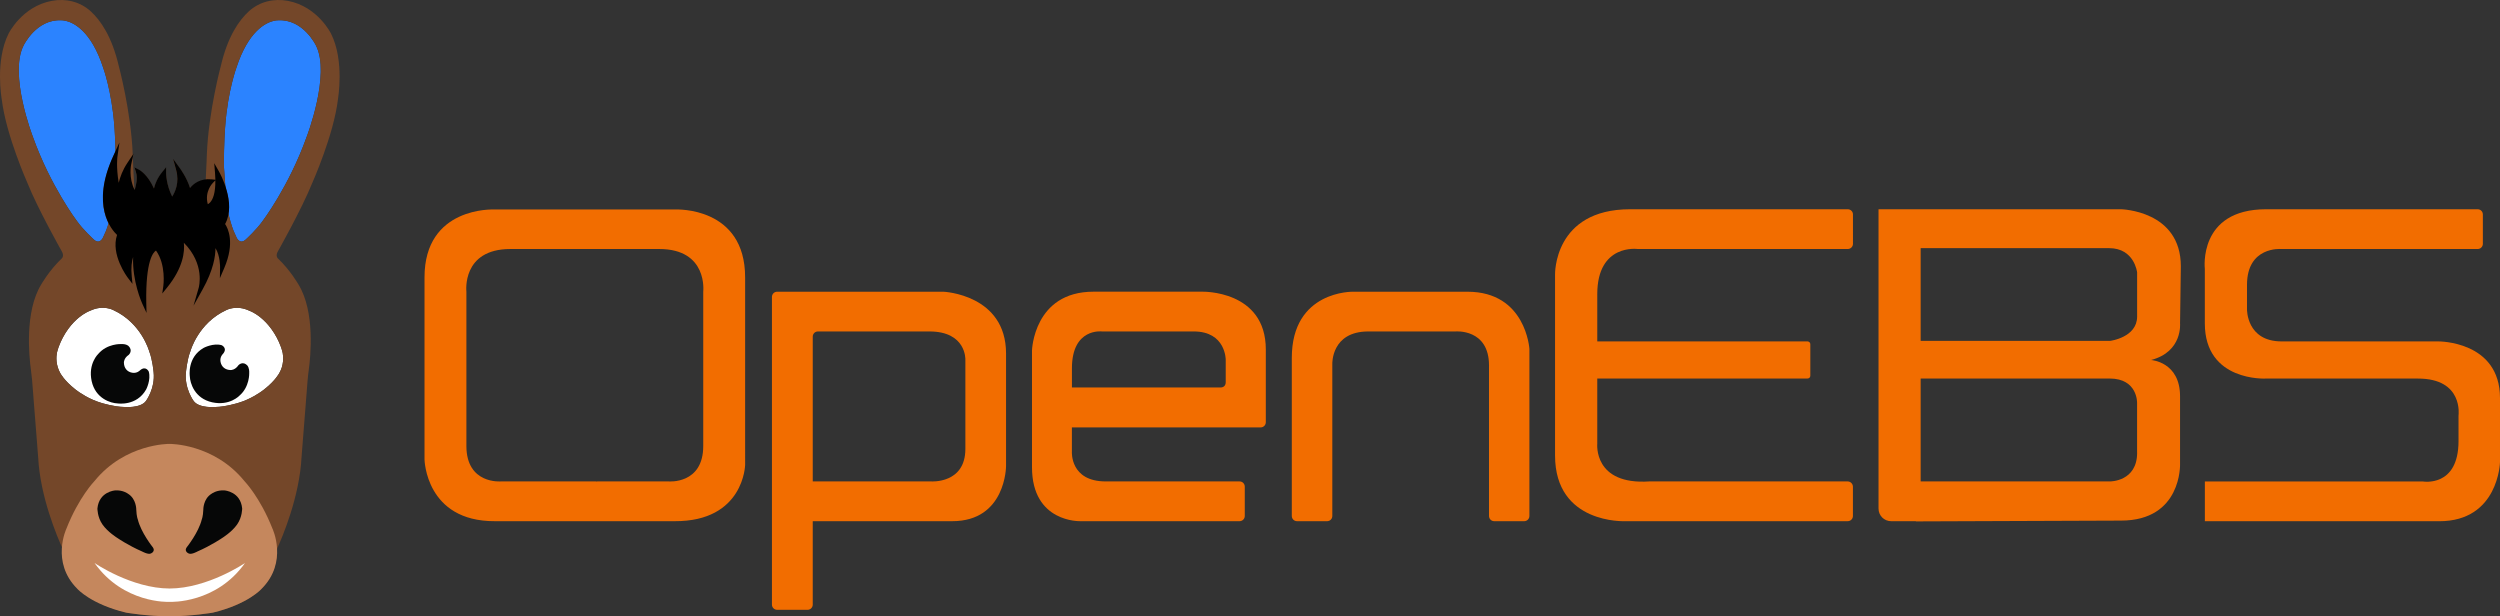 <?xml version="1.0" encoding="utf-8"?>
<!-- Generator: Adobe Illustrator 23.0.3, SVG Export Plug-In . SVG Version: 6.00 Build 0)  -->
<svg version="1.1" id="Layer_1" xmlns="http://www.w3.org/2000/svg" xmlns:xlink="http://www.w3.org/1999/xlink" x="0px" y="0px"
	 viewBox="0 0 60.228 14.846" style="enable-background:new 0 0 60.228 14.846;" xml:space="preserve">
<rect x="0" y="0" width="60.228" height="14.846" fill="#333333" stroke="none"/>
<style type="text/css">
	.st0{fill:#001959;}
	.st1{fill:#0063FF;}
	.st2{enable-background:new    ;}
	.st3{fill:#9FB2DC;}
	.st4{fill:#8EA0C5;}
	.st5{fill:#636F89;}
	.st6{fill:#23232A;}
	.st7{fill:#FFFFFF;}
	.st8{fill:#14BBC4;}
	.st9{fill:#8AFFFF;}
	.st10{fill:#231F20;}
	.st11{fill:#1BE0E6;}
	.st12{fill:#262B3E;}
	.st13{fill:#F26D00;}
	.st14{fill:#744729;stroke:#FEFEFE;stroke-miterlimit:10;}
	.st15{fill:#2D1D0D;stroke:#FEFEFE;stroke-miterlimit:10;}
	.st16{fill:#060707;stroke:#FEFEFE;stroke-miterlimit:10;}
	.st17{fill:#FFFFFF;stroke:#FEFEFE;stroke-miterlimit:10;}
	.st18{fill:#4B3938;stroke:#FEFEFE;stroke-miterlimit:10;}
	.st19{fill:#C5875D;stroke:#FEFEFE;stroke-miterlimit:10;}
	.st20{fill:#663399;}
	.st21{fill:#F05A2B;}
	.st22{fill:#020202;}
	.st23{fill:#060707;}
	.st24{fill:#AF8070;}
	.st25{fill:#4B3938;}
	.st26{fill:#563A39;}
	.st27{opacity:0.27;fill:#F05A2B;enable-background:new    ;}
	.st28{fill:none;stroke:#262B3E;stroke-width:0.5;stroke-miterlimit:10;}
	.st29{fill:#6976F4;stroke:#6976F4;stroke-width:0.3;}
	.st30{fill:#6976F4;stroke:#6976F4;}
	.st31{fill:none;stroke:#FFFFFF;stroke-width:2;}
	.st32{fill:none;stroke:#6976F4;stroke-width:2;}
	.st33{fill:url(#Path_1_);}
	.st34{fill:#EFEDED;}
	.st35{fill:#6666FF;}
	.st36{clip-path:url(#Path_7_);}
	.st37{fill:#684FF1;}
	.st38{opacity:0.24;enable-background:new    ;}
	.st39{fill:#C48C62;}
	.st40{fill:#FEFEFE;}
	.st41{opacity:0.1;fill:#262B3E;}
	.st42{fill:#454745;}
	.st43{fill:#75451D;}
	.st44{fill:#684FF1;stroke:#21201F;stroke-width:0.75;}
	.st45{fill:#6466AD;}
	.st46{fill:#C5875D;}
	.st47{clip-path:url(#Path_8_);}
	.st48{fill:#6445FF;}
	.st49{fill:#744729;}
	.st50{fill:#7A5DFF;}
	.st51{fill:#F15A29;}
	.st52{fill:#348FC0;}
	.st53{fill:#51331A;}
	.st54{fill:#895F3D;}
	.st55{fill:#5333FF;}
	.st56{fill:#4C3520;}
	.st57{fill:#2D1D0D;}
	.st58{fill:#2B83FF;}
	.st59{fill:#212127;}
	.st60{fill:#579BFF;}
	.st61{fill:#626372;}
	.st62{fill:none;stroke:#F26D00;stroke-width:2;stroke-miterlimit:10;}
	.st63{opacity:0.4;fill:#F26D00;}
	.st64{fill:#744729;stroke:#FFFFFF;stroke-width:2;stroke-miterlimit:10;}
	.st65{fill:#C5875D;stroke:#FFFFFF;stroke-width:2;stroke-miterlimit:10;}
	.st66{fill:none;stroke:#5333FF;stroke-width:2;stroke-miterlimit:10;}
	.st67{fill:none;stroke:#262B3E;stroke-width:2;stroke-miterlimit:10;}
	.st68{fill:none;stroke:#FFFFFF;stroke-width:0.25;stroke-miterlimit:10;}
	.st69{fill:none;stroke:#262B3E;stroke-width:0.25;stroke-miterlimit:10;}
	.st70{stroke:#000000;}
	.st71{fill:#0063FF;stroke:#0063FF;stroke-miterlimit:10;}
	.st72{fill:#03A678;}
	.st73{fill:none;stroke:#000000;stroke-linecap:round;stroke-miterlimit:10;}
	.st74{fill:none;stroke:#23232A;stroke-width:1.3;stroke-linecap:round;stroke-miterlimit:10;}
	.st75{fill:none;stroke:#23232A;stroke-width:2;stroke-linecap:round;stroke-miterlimit:10;}
	.st76{fill:none;stroke:#FFFFFF;stroke-width:0.75;stroke-linecap:round;stroke-miterlimit:10;}
	.st77{fill:none;stroke:#FFFFFF;stroke-width:0.5;stroke-linecap:round;stroke-miterlimit:10;}
	.st78{fill:none;stroke:#23232A;stroke-width:0.5;stroke-linecap:round;stroke-miterlimit:10;}
	.st79{fill:#7D7E8D;}
	.st80{fill:#383842;}
	.st81{fill:#D1D2D9;}
	.st82{fill:url(#SVGID_1_);}
	.st83{fill:url(#SVGID_2_);}
	.st84{fill:url(#SVGID_3_);}
	.st85{fill:url(#SVGID_4_);}
	.st86{fill:url(#SVGID_5_);}
	.st87{fill:url(#SVGID_6_);}
	.st88{fill:url(#SVGID_7_);}
	.st89{fill:url(#SVGID_8_);}
	.st90{fill:url(#SVGID_9_);}
	.st91{fill:url(#SVGID_10_);}
	.st92{fill:url(#SVGID_11_);}
	.st93{fill:url(#SVGID_12_);}
	.st94{fill:url(#SVGID_13_);}
	.st95{fill:url(#SVGID_14_);}
	.st96{fill:url(#SVGID_15_);}
	.st97{fill:url(#SVGID_16_);}
	.st98{fill:url(#SVGID_17_);}
	.st99{fill:url(#SVGID_18_);}
	.st100{fill:url(#SVGID_19_);}
	.st101{fill:url(#SVGID_20_);}
	.st102{fill:url(#SVGID_21_);}
	.st103{fill:url(#SVGID_22_);}
	.st104{fill:url(#SVGID_23_);}
	.st105{fill:url(#SVGID_24_);}
	.st106{fill:url(#SVGID_25_);}
	.st107{fill:url(#SVGID_26_);}
	.st108{fill:url(#SVGID_27_);}
	.st109{fill:url(#SVGID_28_);}
	.st110{fill:url(#SVGID_29_);}
	.st111{fill:url(#SVGID_30_);}
	.st112{fill:url(#SVGID_31_);}
	.st113{fill:url(#SVGID_32_);}
	.st114{fill:url(#SVGID_33_);}
	.st115{fill:url(#SVGID_34_);}
	.st116{fill:url(#SVGID_35_);}
	.st117{fill:url(#SVGID_36_);}
	.st118{fill:url(#SVGID_37_);}
	.st119{stroke:#000000;stroke-miterlimit:10;}
	.st120{fill:#1BE0E6;stroke:#1BE0E6;stroke-width:0.5;stroke-miterlimit:10;}
	.st121{fill:#1BE0E6;stroke:#FFFFFF;stroke-linecap:round;stroke-linejoin:round;stroke-miterlimit:10;}
	.st122{fill:#1BE0E6;stroke:#23232A;stroke-linecap:round;stroke-linejoin:round;stroke-miterlimit:10;}
	.st123{fill:none;stroke:#23232A;stroke-width:2;stroke-miterlimit:10;}
	.st124{fill:none;stroke:#23232A;stroke-width:4;stroke-miterlimit:10;}
	.st125{fill:none;stroke:#FFFFFF;stroke-width:2;stroke-linecap:round;stroke-miterlimit:10;}
	.st126{fill:none;stroke:#FFFFFF;stroke-width:2;stroke-miterlimit:10;}
	.st127{fill:#FFFFFF;stroke:#FFFFFF;stroke-width:0.3;stroke-miterlimit:10;}
	.st128{fill:#23232A;stroke:#23232A;stroke-width:0.4;stroke-miterlimit:10;}
	.st129{fill:none;stroke:#FFFFFF;stroke-miterlimit:10;}
	.st130{fill:none;stroke:#23232A;stroke-miterlimit:10;}
	.st131{fill:none;stroke:#FFFFFF;stroke-width:0.75;stroke-miterlimit:10;}
	.st132{fill:none;stroke:#000000;stroke-width:0.05;stroke-miterlimit:10;}
	.st133{fill:none;stroke:#000000;stroke-width:3;stroke-miterlimit:10;}
	.st134{fill:none;stroke:#606060;stroke-width:3;stroke-miterlimit:10;}
	.st135{fill:none;stroke:#000000;stroke-miterlimit:10;}
	.st136{fill:#606060;}
	.st137{fill:#382F32;}
	.st138{fill:#544C4F;}
	.st139{fill:none;stroke:#000000;stroke-width:4;stroke-linecap:round;stroke-linejoin:round;stroke-miterlimit:10;}
	.st140{fill:none;stroke:#000000;stroke-width:3;stroke-linecap:round;stroke-linejoin:round;stroke-miterlimit:10;}
	.st141{fill:#BDBDBD;}
	.st142{fill:#6E6E6E;}
	.st143{fill:#4D4E5A;}
	.st144{fill:#B5B5C0;}
	.st145{fill:#E3147C;}
	.st146{fill:none;stroke:#E3147C;}
	.st147{fill:#001959;stroke:#001959;stroke-width:0.25;}
	.st148{fill:#23232A;stroke:#03A678;}
	.st149{fill-rule:evenodd;clip-rule:evenodd;fill:#23232A;}
	.st150{fill:#00ABFF;}
	.st151{fill:#003E31;}
	.st152{fill:#2EC396;}
	.st153{fill:#FFFFFF;stroke:#231F20;stroke-miterlimit:10;}
	.st154{fill:none;stroke:#FFFFFF;stroke-width:0.5;stroke-linecap:round;stroke-linejoin:round;stroke-miterlimit:10;}
	.st155{fill:none;stroke:#FFFFFF;stroke-width:4;stroke-miterlimit:10;}
	.st156{fill:#005183;}
	.st157{fill:none;stroke:#001959;stroke-miterlimit:10;}
</style>
<g>
	<g>
		<path class="st58" d="M1.854,5.326c0,0-0.636-0.837-1.063-2.033
			c0,0-0.578-1.497-0.224-2.195c0,0,0.307-0.645,0.916-0.609
			c0,0,0.039-0.002,0.103,0.013C1.777,0.547,2.197,0.746,2.484,1.625
			c0,0,0.207,0.561,0.27,1.399c0,0,0.038,0.442,0.031,1.007
			c0,0-0.039,0.582-0.071,0.927C2.708,5.014,2.699,5.066,2.686,5.12
			c-0.027,0.111-0.079,0.308-0.132,0.441L2.484,5.717c0,0-0.078,0.193-0.229,0.049
			C2.255,5.766,1.999,5.532,1.854,5.326z"/>
		<path class="st7" d="M3.594,8.462c0,0-0.185-0.68-0.865-0.992
			c0,0-0.243-0.134-0.557,0.016c0,0-0.063,0.021-0.157,0.081
			C1.878,7.655,1.677,7.825,1.512,8.135c0,0-0.093,0.17-0.135,0.342
			c0,0-0.05,0.171,0.017,0.38c0.014,0.042,0.032,0.086,0.057,0.13
			c0,0,0.092,0.18,0.357,0.388c0,0,0.009,0.007,0.025,0.02
			C1.908,9.452,2.145,9.62,2.447,9.708c0,0,0.307,0.094,0.542,0.097
			c0,0,0.395,0.037,0.527-0.145c0,0,0.226-0.301,0.185-0.692
			C3.7,8.968,3.676,8.668,3.594,8.462z"/>
		<path class="st7" d="M4.587,8.462c0,0,0.185-0.68,0.865-0.992
			c0,0,0.243-0.134,0.557,0.016c0,0,0.063,0.021,0.157,0.081
			C6.302,7.655,6.503,7.825,6.669,8.135c0,0,0.093,0.17,0.135,0.342
			c0,0,0.05,0.171-0.017,0.38C6.772,8.899,6.754,8.943,6.729,8.987
			c0,0-0.092,0.18-0.357,0.388c0,0-0.009,0.007-0.025,0.02
			C6.273,9.452,6.036,9.62,5.734,9.708c0,0-0.307,0.094-0.542,0.097
			c0,0-0.396,0.037-0.527-0.145c0,0-0.226-0.301-0.185-0.692
			C4.48,8.968,4.505,8.668,4.587,8.462z"/>
		<path class="st58" d="M6.326,5.326c0,0,0.636-0.837,1.063-2.033
			c0,0,0.578-1.497,0.224-2.195c0,0-0.307-0.645-0.916-0.609
			c0,0-0.039-0.002-0.103,0.013C6.403,0.547,5.984,0.746,5.697,1.625
			c0,0-0.207,0.561-0.27,1.399c0,0-0.038,0.442-0.031,1.007
			c0,0,0.039,0.582,0.071,0.927c0.005,0.056,0.014,0.108,0.027,0.162
			c0.027,0.111,0.079,0.308,0.132,0.441l0.07,0.156c0,0,0.078,0.193,0.229,0.049
			C5.926,5.766,6.182,5.532,6.326,5.326z"/>
		<path class="st23" d="M2.834,9.719c0,0,0.457,0.072,0.687-0.337
			c0,0,0.12-0.227,0.063-0.43c0,0-0.068-0.15-0.208-0.033
			c0,0-0.072,0.083-0.194,0.06C3.064,8.958,2.985,8.867,2.985,8.731
			c0,0-0.001-0.104,0.115-0.181c0,0,0.114-0.101-0.007-0.217
			c0,0-0.051-0.051-0.181-0.044c0,0-0.329-0.014-0.543,0.235
			c0,0-0.252,0.235-0.161,0.657C2.3,9.603,2.669,9.714,2.834,9.719z"/>
		<path class="st23" d="M6.004,8.988c0.006-0.13-0.044-0.181-0.044-0.181
			c-0.116-0.122-0.217-0.007-0.217-0.007C5.665,8.916,5.562,8.915,5.562,8.915
			c-0.136,0-0.227-0.079-0.249-0.197C5.29,8.595,5.373,8.524,5.373,8.524
			c0.117-0.14-0.033-0.208-0.033-0.208C5.137,8.259,4.91,8.379,4.91,8.379
			C4.501,8.609,4.573,9.066,4.573,9.066c0.006,0.165,0.116,0.534,0.539,0.626
			c0.423,0.092,0.657-0.161,0.657-0.161C6.018,9.317,6.004,8.988,6.004,8.988z"/>
		<path class="st49" d="M7.975,0.811c0,0-0.319-0.654-1.039-0.79
			C6.596-0.043,6.252,0.039,5.997,0.271c-0.238,0.216-0.512,0.608-0.676,1.314
			c0,0-0.298,1.097-0.338,2.143c0,0-0.007,0.241-0.027,0.606
			C4.768,4.356,4.645,4.455,4.578,4.538C4.506,4.3,4.344,4.074,4.336,4.063
			L4.172,3.838l0.073,0.268c0.083,0.304-0.029,0.536-0.097,0.64
			c-0.145-0.288-0.147-0.561-0.147-0.564l0-0.142L3.912,4.15
			C3.794,4.294,3.737,4.437,3.71,4.552C3.557,4.205,3.359,4.102,3.349,4.097
			l-0.106-0.053L3.277,4.157c0.044,0.144,0.002,0.323-0.033,0.431
			C3.242,4.583,3.24,4.578,3.238,4.574C3.216,4.197,3.204,3.908,3.2,3.789
			l0.017-0.077L3.198,3.741C3.198,3.735,3.198,3.728,3.198,3.728
			c-0.04-1.046-0.338-2.143-0.338-2.143C2.696,0.879,2.421,0.487,2.184,0.271
			C1.928,0.039,1.584-0.043,1.246,0.021C0.525,0.157,0.206,0.811,0.206,0.811
			c-0.331,0.66-0.164,1.58-0.164,1.58c0.103,0.865,0.619,2.017,0.619,2.017
			c0.252,0.63,0.829,1.649,0.829,1.649C1.558,6.178,1.481,6.233,1.481,6.233
			c-0.3,0.287-0.491,0.625-0.491,0.625C0.593,7.511,0.699,8.579,0.746,8.917
			c0.011,0.079,0.02,0.159,0.027,0.239l0.147,1.865
			c0.048,0.944,0.455,1.907,0.597,2.217c-0.01,0.282,0.061,0.635,0.374,0.947
			c0.013,0.015,0.334,0.374,1.173,0.575c0.005,0.001,0.51,0.086,1.028,0.086
			c0.518,0,1.022-0.086,1.031-0.087c0.835-0.201,1.156-0.559,1.167-0.572
			c0.314-0.313,0.386-0.667,0.377-0.95c0.142-0.31,0.548-1.273,0.597-2.217
			l0.147-1.865c0.006-0.08,0.016-0.159,0.027-0.239
			c0.046-0.338,0.153-1.406-0.245-2.058c0,0-0.191-0.339-0.491-0.625
			c0,0-0.077-0.055-0.008-0.177c0,0,0.576-1.019,0.829-1.649
			c0,0,0.516-1.152,0.619-2.017C8.139,2.391,8.306,1.471,7.975,0.811z M3.301,4.726
			c0.005-0.011,0.107-0.239,0.096-0.464c0.085,0.083,0.21,0.246,0.295,0.537
			l0.099-0.02C3.79,4.776,3.768,4.564,3.912,4.324
			c0.018,0.131,0.066,0.335,0.186,0.541l0.035,0.06l0.046-0.051
			c0.01-0.011,0.196-0.222,0.197-0.55c0.055,0.103,0.112,0.232,0.129,0.351
			L4.531,4.857l0.071-0.17c0.001-0.003,0.104-0.24,0.387-0.26
			C4.919,4.536,4.831,4.742,4.924,5.006l0.012,0.034l0.035,0
			c0,0,0,0,0.001,0c0.011,0,0.089-0.003,0.165-0.085
			C5.235,4.85,5.286,4.668,5.291,4.413C5.391,4.666,5.505,5.083,5.319,5.382
			L5.299,5.414l0.025,0.028c0.01,0.011,0.215,0.256,0.06,0.778
			C5.356,6.075,5.295,5.898,5.157,5.803L5.046,5.727l0.032,0.13
			c0.001,0.003,0.072,0.307-0.169,0.841C4.903,6.437,4.809,6.03,4.375,5.669
			L4.212,5.533l0.084,0.194c0.002,0.004,0.169,0.412-0.248,1.01
			C4.049,6.538,4.017,6.204,3.817,5.953L3.802,5.934l-0.024-0
			C3.765,5.937,3.718,5.936,3.658,5.996C3.556,6.098,3.439,6.359,3.423,7.012
			C3.347,6.757,3.264,6.356,3.335,5.961l0.025-0.137L3.253,5.913
			C3.244,5.92,3.069,6.071,3.064,6.484c-0.108-0.192-0.25-0.527-0.136-0.813
			l0.014-0.035l-0.03-0.023C2.887,5.592,2.329,5.135,2.72,4.055
			C2.727,4.219,2.752,4.45,2.824,4.734l0.113,0.446L2.923,4.72
			c0-0.003-0.005-0.247,0.119-0.528c0.005,0.151,0.042,0.352,0.17,0.542
			l0.051,0.075L3.301,4.726z M0.791,3.293c0,0-0.578-1.497-0.224-2.195
			c0,0,0.307-0.645,0.916-0.609c0,0,0.039-0.002,0.102,0.013
			c0.192,0.045,0.611,0.245,0.898,1.124c0,0,0.207,0.561,0.27,1.399
			c0,0,0.022,0.255,0.029,0.625L2.732,3.76c-0.367,0.797-0.266,1.32-0.117,1.619
			c-0.019,0.064-0.04,0.128-0.061,0.182L2.484,5.717c0,0-0.078,0.193-0.229,0.049
			c0,0-0.256-0.234-0.401-0.44C1.854,5.326,1.218,4.49,0.791,3.293z M1.395,8.857
			C1.328,8.648,1.377,8.477,1.377,8.477c0.042-0.171,0.135-0.342,0.135-0.342
			c0.165-0.31,0.366-0.481,0.503-0.568c0.094-0.06,0.157-0.081,0.157-0.081
			c0.314-0.15,0.557-0.016,0.557-0.016c0.68,0.312,0.865,0.992,0.865,0.992
			c0.082,0.206,0.106,0.505,0.106,0.505C3.741,9.359,3.516,9.66,3.516,9.66
			C3.385,9.841,2.989,9.804,2.989,9.804C2.754,9.801,2.447,9.708,2.447,9.708
			c-0.302-0.088-0.539-0.255-0.614-0.313c-0.016-0.012-0.025-0.02-0.025-0.02
			c-0.265-0.208-0.357-0.388-0.357-0.388C1.427,8.943,1.409,8.899,1.395,8.857z
			 M6.214,14.118c-0.003,0.003-0.317,0.351-1.113,0.542
			c-0.005,0.001-0.501,0.085-1.01,0.085c-0.509,0-1.005-0.084-1.007-0.085
			c-0.8-0.192-1.114-0.539-1.119-0.545c-0.595-0.593-0.259-1.325-0.243-1.359
			c0.282-0.716,0.641-1.091,0.648-1.098c0.519-0.64,1.209-0.801,1.536-0.842
			c0.114-0.012,0.185-0.011,0.186-0.011c0,0,0.115-0.001,0.291,0.025
			c0.353,0.061,0.962,0.251,1.434,0.831c0.003,0.004,0.362,0.379,0.645,1.095
			l0.001,0.003C6.464,12.767,6.813,13.521,6.214,14.118z M6.669,8.135
			c0,0,0.093,0.17,0.135,0.342c0,0,0.05,0.171-0.017,0.38
			c-0.014,0.042-0.032,0.086-0.057,0.13c0,0-0.092,0.18-0.357,0.388
			c0,0-0.009,0.007-0.025,0.02C6.272,9.452,6.036,9.62,5.734,9.708
			c0,0-0.307,0.094-0.542,0.097c0,0-0.396,0.037-0.527-0.145
			c0,0-0.226-0.301-0.185-0.692c0,0,0.025-0.299,0.106-0.505
			c0,0,0.185-0.68,0.865-0.992c0,0,0.243-0.134,0.557,0.016
			c0,0,0.063,0.021,0.157,0.081C6.302,7.655,6.503,7.825,6.669,8.135z
			 M7.39,3.293C6.963,4.49,6.326,5.326,6.326,5.326
			c-0.145,0.206-0.401,0.44-0.401,0.44C5.775,5.91,5.697,5.717,5.697,5.717
			l-0.07-0.156C5.579,5.44,5.532,5.267,5.503,5.153
			c0.037-0.227-0.01-0.463-0.073-0.652c-0.019-0.25-0.034-0.47-0.034-0.47
			C5.389,3.466,5.427,3.024,5.427,3.024c0.063-0.838,0.27-1.399,0.27-1.399
			C5.984,0.746,6.403,0.547,6.595,0.502c0.064-0.015,0.102-0.013,0.102-0.013
			c0.61-0.036,0.916,0.609,0.916,0.609C7.967,1.796,7.39,3.293,7.39,3.293z"/>
		<path d="M5.423,5.397C5.703,4.891,5.293,4.162,5.275,4.131L5.161,3.931
			l0.019,0.23c0.005,0.061,0.008,0.117,0.009,0.169l-0.092-0.009
			C4.824,4.293,4.661,4.426,4.578,4.529C4.506,4.291,4.344,4.066,4.336,4.055
			L4.17,3.827l0.074,0.271c0.083,0.303-0.028,0.534-0.096,0.638
			c-0.145-0.288-0.146-0.56-0.146-0.563l0-0.144L3.911,4.141
			c-0.118,0.143-0.175,0.286-0.202,0.401c-0.153-0.345-0.351-0.449-0.361-0.454
			L3.241,4.034l0.035,0.115C3.32,4.292,3.279,4.47,3.244,4.578
			C3.093,4.281,3.158,3.972,3.159,3.968l0.059-0.267L3.066,3.929
			C2.954,4.097,2.893,4.266,2.86,4.404C2.796,4.017,2.828,3.784,2.828,3.781
			L2.878,3.432L2.731,3.752C2.178,4.952,2.687,5.535,2.82,5.66
			c-0.159,0.473,0.244,1.012,0.262,1.035l0.11,0.145L3.174,6.659
			C3.153,6.449,3.174,6.296,3.207,6.19c-0.023,0.582,0.208,1.099,0.22,1.124
			l0.103,0.225L3.524,7.292C3.506,6.269,3.697,6.073,3.758,6.036
			c0.246,0.341,0.178,0.846,0.177,0.852L3.909,7.071L4.026,6.927
			c0.392-0.484,0.426-0.871,0.403-1.079c0.514,0.517,0.364,1.064,0.357,1.089
			L4.662,7.365l0.217-0.389c0.265-0.473,0.312-0.814,0.312-0.998
			c0.115,0.18,0.111,0.459,0.111,0.462l-0.005,0.263l0.104-0.242
			C5.666,5.844,5.491,5.498,5.423,5.397z M5.127,4.407l0.061-0.062
			c0.004,0.312-0.061,0.459-0.122,0.527C5.044,4.897,5.023,4.912,5.006,4.919
			C4.923,4.617,5.118,4.416,5.127,4.407z"/>
		<path class="st46" d="M6.563,12.733c-0.298-0.755-0.673-1.141-0.673-1.141
			c-0.74-0.912-1.807-0.898-1.808-0.898l0,0H4.082H4.082l0,0
			c-0.002-0-1.068-0.014-1.808,0.898c0,0-0.375,0.386-0.673,1.141
			c0,0-0.385,0.808,0.261,1.452c0,0,0.323,0.369,1.174,0.574
			c0,0,0.513,0.088,1.046,0.088l0,0c0,0,0,0,0,0c0,0,0,0,0,0l0,0
			c0.533,0,1.046-0.088,1.046-0.088c0.851-0.204,1.174-0.574,1.174-0.574
			C6.948,13.541,6.563,12.733,6.563,12.733z"/>
		<path class="st23" d="M2.827,12.96c0,0,0.263,0.181,0.595,0.325
			c0,0,0.143,0.079,0.206,0.051c0,0,0.072-0.022,0.077-0.089
			c0,0-0.002-0.035-0.025-0.064c0,0-0.285-0.355-0.36-0.669
			c0,0-0.031-0.07-0.037-0.235c0,0,0.005-0.261-0.202-0.386
			c0,0-0.122-0.093-0.31-0.078c0,0-0.384,0.026-0.424,0.433
			c0,0-0.004,0.209,0.123,0.389C2.596,12.818,2.827,12.96,2.827,12.96z"/>
		<path class="st23" d="M4.552,13.336c0.063,0.029,0.206-0.051,0.206-0.051
			C5.09,13.141,5.354,12.96,5.354,12.96s0.231-0.143,0.357-0.323
			c0.127-0.18,0.123-0.389,0.123-0.389c-0.04-0.407-0.424-0.433-0.424-0.433
			c-0.188-0.015-0.31,0.078-0.31,0.078c-0.208,0.125-0.202,0.386-0.202,0.386
			c-0.006,0.165-0.037,0.235-0.037,0.235C4.785,12.828,4.5,13.183,4.5,13.183
			c-0.023,0.029-0.025,0.064-0.025,0.064C4.48,13.313,4.552,13.336,4.552,13.336z
			"/>
		<path class="st7" d="M2.278,13.564c0.694,0.978,1.776,0.938,1.809,0.936
			c0.033,0.001,1.122,0.042,1.815-0.936c0,0-0.899,0.612-1.816,0.614
			C3.17,14.176,2.278,13.564,2.278,13.564z"/>
	</g>
	<g>
		<path class="st13" d="M16.283,5.047h-2.367h-0.007h-2.014c0,0-1.67-0.076-1.668,1.637
			v4.384c0,0,0.025,1.494,1.695,1.488l2.435,0.001l0-0.001h1.899
			c1.669,0.006,1.695-1.357,1.695-1.357V6.684
			C17.953,4.972,16.283,5.047,16.283,5.047z M16.942,7.023v3.721
			c0,0.93-0.835,0.854-0.835,0.854h-1.716c-0.006,0-0.011,0.002-0.016,0.003
			c-0.006-0.001-0.013-0.003-0.018-0.003h-2.286c0,0-0.835,0.076-0.835-0.854V7.023
			c0,0-0.117-1.024,1.06-1.024h1.613h0.007h1.966
			C17.059,5.999,16.942,7.023,16.942,7.023z"/>
		<path class="st13" d="M22.731,7.028h-4.009c-0.069,0-0.125,0.056-0.125,0.125v7.413
			c0,0.069,0.056,0.125,0.125,0.125h0.733c0.069,0,0.125-0.056,0.125-0.125V12.556
			h3.36c1.296,0,1.297-1.328,1.297-1.328s0-1.287,0-2.712
			C24.236,7.093,22.731,7.028,22.731,7.028z M23.257,10.815
			c0,0.845-0.827,0.783-0.827,0.783H20.754h-1.174V8.11
			c0-0.069,0.056-0.125,0.125-0.125h2.685c0.894,0,0.867,0.679,0.867,0.679
			S23.257,9.892,23.257,10.815z"/>
		<path class="st13" d="M28.962,7.027h-2.618c-1.441,0-1.482,1.415-1.482,1.415V11.256
			c0,1.339,1.163,1.3,1.163,1.3h3.838c0.069,0,0.125-0.056,0.125-0.125V11.723
			c0-0.069-0.056-0.125-0.125-0.125h-3.227c-0.862,0-0.813-0.717-0.813-0.717
			v-0.584h4.547c0.069,0,0.125-0.056,0.125-0.125v-1.752
			C30.495,6.986,28.962,7.027,28.962,7.027z M29.529,9.21
			c0,0.069-0.041,0.125-0.125,0.125h-3.58V8.872c0-0.979,0.724-0.887,0.724-0.887
			h2.21c0.774,0,0.771,0.679,0.771,0.679V9.21z"/>
		<path class="st13" d="M35.354,7.028h-2.759c0,0-1.474-0.032-1.474,1.593v3.81
			c0,0.069,0.056,0.125,0.125,0.125h0.726c0.069,0,0.125-0.056,0.125-0.125V8.767
			c0,0-0.029-0.782,0.868-0.782h2.099c0,0,0.808-0.073,0.808,0.819v3.627
			c0,0.069,0.056,0.125,0.125,0.125h0.723c0.069,0,0.125-0.056,0.125-0.125V8.402
			C36.844,8.402,36.762,7.028,35.354,7.028z"/>
		<path class="st13" d="M44.515,5.041h-5.241c-1.851,0-1.811,1.575-1.811,1.575
			s0,2.696,0,4.357c0,1.661,1.687,1.583,1.687,1.583h5.364
			c0.069,0,0.125-0.056,0.125-0.125v-0.705c0-0.07-0.057-0.128-0.128-0.128
			h-4.773C38.38,11.69,38.48,10.689,38.48,10.689V9.119h5.066
			c0.037,0,0.067-0.03,0.067-0.067V8.292c0-0.037-0.03-0.067-0.067-0.067h-5.066
			V7.088c0-1.227,0.975-1.089,0.975-1.089h5.06c0.069,0,0.125-0.056,0.125-0.125
			V5.165C44.64,5.097,44.584,5.041,44.515,5.041z"/>
		<path class="st13" d="M58.741,8.225h-3.774c-0.847,0-0.834-0.771-0.834-0.771V6.862
			c0-0.934,0.822-0.863,0.822-0.863h4.735c0.069,0,0.125-0.056,0.125-0.125V5.166
			c0-0.069-0.056-0.125-0.125-0.125h-5.095c-1.649,0-1.478,1.438-1.478,1.438
			v1.312c0,1.407,1.466,1.329,1.466,1.329h3.67c1.103,0,0.976,0.89,0.976,0.89
			v0.615c0,1.126-0.859,0.974-0.859,0.974h-5.252v0.958h5.647
			c1.428,0,1.463-1.421,1.463-1.421V9.591C60.228,8.209,58.741,8.225,58.741,8.225
			z"/>
		<path class="st13" d="M51.096,5.041h-4.825h-1.015v7.212
			c0,0.168,0.136,0.303,0.303,0.303h0.597v0.005l4.94-0.019
			c1.471,0,1.424-1.362,1.424-1.362V9.546c0-0.831-0.699-0.873-0.699-0.873
			c0.766-0.198,0.699-0.883,0.699-0.883l0.019-1.375
			C52.539,5.067,51.096,5.041,51.096,5.041z M51.486,10.907
			c0,0.695-0.649,0.691-0.649,0.691h-4.566V9.119H50.823
			c0.681,0,0.662,0.59,0.662,0.59V10.907z M51.486,7.626
			c0,0.504-0.649,0.586-0.649,0.586h-4.566V5.978h4.539
			c0.613,0,0.676,0.586,0.676,0.586V7.626z"/>
	</g>
</g>
</svg>

